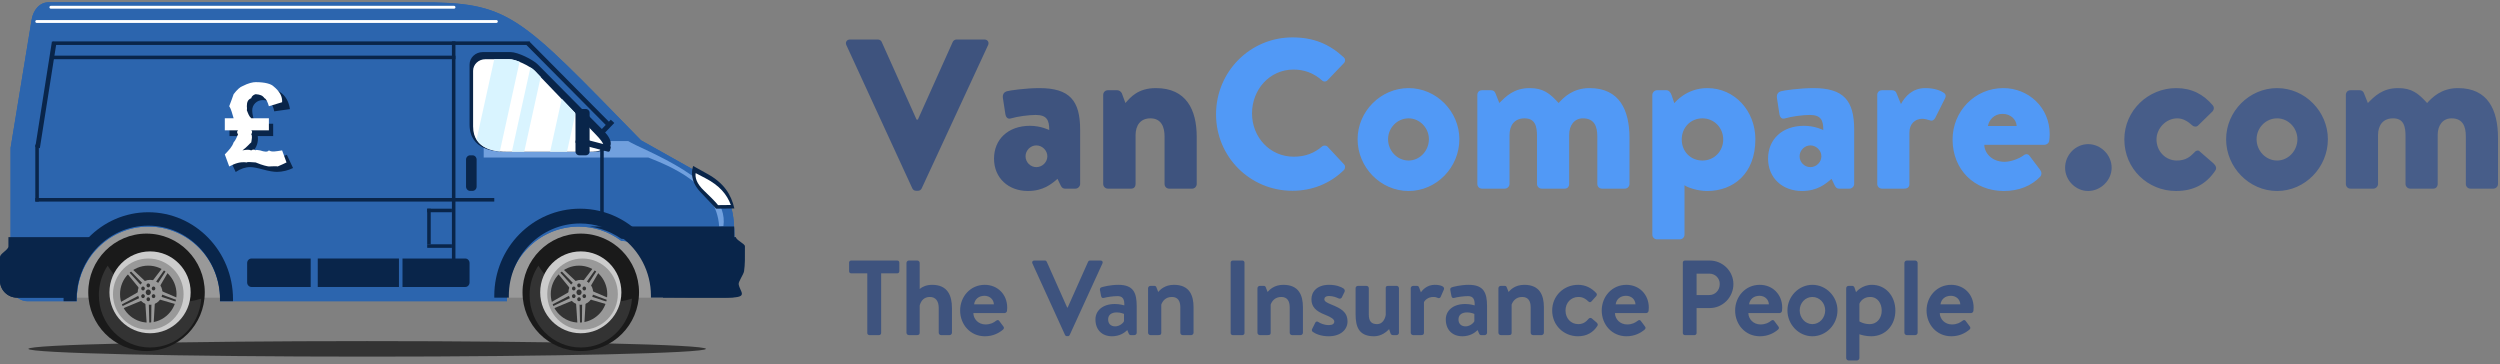<?xml version="1.0" encoding="UTF-8"?>
<svg width="398px" height="58px" viewBox="0 0 398 58" version="1.1" xmlns="http://www.w3.org/2000/svg" xmlns:xlink="http://www.w3.org/1999/xlink">
    <rect x="0" y="0" width="398" height="58" fill="#808080" stroke="none"/>
    <!-- Generator: Sketch 51.3 (57544) - http://www.bohemiancoding.com/sketch -->
    <title>van-compare</title>
    <desc>Created with Sketch.</desc>
    <defs></defs>
    <g id="Page-1" stroke="none" stroke-width="1" fill="none" fill-rule="evenodd">
        <g id="van-compare">
            <g id="Group-2" transform="translate(0, 0.359)">
                <polygon id="Fill-1379" fill="#999999" points="10.117 47.029 107.355 47.029 107.355 32.864 10.117 32.864"></polygon>
                <path d="M7.773,0 C27.354,0 46.934,0 66.516,0 C81.257,0 82.286,1.755 102.046,21.975 C105.476,23.9 108.906,25.825 112.336,27.749 C115.944,29.773 116.774,32.493 116.893,36.267 C116.899,36.833 116.904,37.4 116.91,37.967 C115.524,38.493 114.137,39.019 112.75,39.545 C108.128,39.019 103.506,38.493 98.884,37.967 C97.903,37.233 96.801,36.654 95.615,36.267 C95.615,36.267 95.614,36.267 95.613,36.267 C94.512,35.908 93.338,35.713 92.12,35.713 C85.816,35.713 80.706,40.901 80.706,47.302 C80.706,47.401 80.707,47.498 80.709,47.596 C65.489,47.596 50.269,47.596 35.049,47.596 C35.051,47.498 35.052,47.401 35.052,47.302 C35.052,40.901 29.942,35.713 23.639,35.713 C20.326,35.713 17.344,37.146 15.259,39.435 C14.774,39.951 14.354,40.525 13.975,41.134 C12.867,42.92 12.225,45.035 12.225,47.302 C12.225,47.401 12.226,47.498 12.229,47.596 C9.627,47.596 7.027,47.596 4.425,47.596 C2.92,47.596 1.686,46.344 1.686,44.814 C1.686,43.587 1.686,42.361 1.686,41.134 C1.686,40.567 1.686,40.001 1.686,39.435 C1.686,34.016 1.686,28.598 1.686,23.18 C2.802,16.381 3.918,9.581 5.034,2.782 C5.282,1.273 6.267,0 7.773,0" id="Fill-1381" fill="#2664B3"></path>
                <path d="M7.773,0 C27.354,0 46.934,0 66.516,0 C81.257,0 82.286,1.755 102.046,21.975 C105.476,23.9 108.906,25.825 112.336,27.749 C115.944,29.773 116.774,32.493 116.893,36.267 C116.899,36.833 116.904,37.4 116.91,37.967 C115.524,38.493 114.137,39.019 112.75,39.545 C108.128,39.019 103.506,38.493 98.884,37.967 C97.903,37.233 96.801,36.654 95.615,36.267 C95.615,36.267 95.614,36.267 95.613,36.267 C94.512,35.908 93.338,35.713 92.12,35.713 C85.816,35.713 80.706,40.901 80.706,47.302 C80.706,47.401 80.707,47.498 80.709,47.596 C65.489,47.596 50.269,47.596 35.049,47.596 C35.051,47.498 35.052,47.401 35.052,47.302 C35.052,40.901 29.942,35.713 23.639,35.713 C20.326,35.713 17.344,37.146 15.259,39.435 C14.774,39.951 14.354,40.525 13.975,41.134 C12.867,42.92 12.225,45.035 12.225,47.302 C12.225,47.401 12.226,47.498 12.229,47.596 C9.627,47.596 7.027,47.596 4.425,47.596 C2.92,47.596 1.686,46.344 1.686,44.814 C1.686,43.587 1.686,42.361 1.686,41.134 C1.686,40.567 1.686,40.001 1.686,39.435 C1.686,34.016 1.686,28.598 1.686,23.18 C2.802,16.381 3.918,9.581 5.034,2.782 C5.282,1.273 6.267,0 7.773,0" id="Fill-1382" fill="#2C65AE"></path>
                <path d="M58.452,53.944 C88.238,53.944 112.384,54.497 112.384,55.18 C112.384,55.863 88.238,56.417 58.452,56.417 C28.666,56.417 4.52,55.863 4.52,55.18 C4.52,54.497 28.666,53.944 58.452,53.944" id="Fill-1380" fill="#333333"></path>
                <path d="M77.003,22.098 C84.672,22.098 92.34,22.098 100.009,22.098 C102.129,23.498 116.248,28.378 115.165,35.652 C114.263,35.667 115.391,35.682 114.489,35.697 C114.098,28.965 106.49,26.029 103.212,24.718 C95.753,24.718 84.461,24.718 77.003,24.718 C77.003,23.845 77.003,22.971 77.003,22.098" id="Fill-2112" fill="#71A0DE"></path>
                <path d="M110.352,26.064 L112.622,27.325 C115.218,28.766 116.399,30.559 116.91,32.829 L114,32.864 C114,32.864 114,32.817 111.556,30.269 C109.882,28.524 110.068,26.909 110.352,26.064" id="Fill-2134" fill="#09254A"></path>
                <path d="M116.348,32.275 L114.3,32.297 C114.3,32.297 114.092,31.905 112.113,30.027 C110.848,28.826 110.653,27.902 110.748,27.198 L112.314,28.015 C114.53,29.172 115.722,30.568 116.348,32.275" id="Fill-2135" fill="#FFFFFF"></path>
                <path d="M76.848,7.933 L81.283,7.933 C82.435,7.933 84.844,9.123 85.631,9.916 L96.14,20.511 C97.528,21.91 98.161,23.798 94.556,23.798 L80.551,23.798 C78.836,23.798 74.755,23.577 74.755,19.464 L74.755,9.916 C74.755,8.825 75.697,7.933 76.848,7.933" id="Fill-2136" fill="#09254A"></path>
                <path d="M16.3,37.397 C15.725,37.833 15.192,38.325 14.708,38.865 C14.229,39.382 13.817,39.956 13.443,40.566 C12.352,42.352 11.72,44.468 11.72,46.736 C11.72,46.834 11.721,46.932 11.723,47.029 C9.161,47.029 5.259,47.029 2.698,47.029 C1.215,47.029 0,45.777 0,44.247 C0,43.019 0,41.792 0,40.566 C0,39.998 1.34,39.432 1.34,38.865 L1.34,37.397 L16.3,37.397" id="Fill-2137" fill="#09254A"></path>
                <path d="M12.928,42.496 C12.345,43.805 12.022,45.243 12.022,46.753 C12.022,46.845 12.023,46.937 12.026,47.029 C9.398,47.029 5.395,47.029 2.768,47.029 C1.246,47.029 0,45.848 0,44.403 L0,42.496 L12.928,42.496" id="Fill-2138" fill="#09254A"></path>
                <path d="M37.093,47.596 L35.017,47.596 C35.019,47.497 35.02,47.398 35.02,47.299 C35.02,40.818 29.91,35.565 23.607,35.565 C20.295,35.565 17.312,37.016 15.228,39.333 C14.742,39.856 14.323,40.437 13.944,41.054 C12.835,42.862 12.194,45.003 12.194,47.299 C12.194,47.398 12.195,47.497 12.197,47.596 L10.121,47.596 C10.119,47.497 10.117,47.398 10.117,47.299 C10.117,39.639 16.157,33.43 23.607,33.43 C31.057,33.43 37.097,39.639 37.097,47.299 C37.097,47.398 37.095,47.497 37.093,47.596" id="Fill-2139" fill="#09254A"></path>
                <path d="M92.342,32.864 C96.572,32.864 100.354,34.821 102.859,37.892 L99.059,37.459 C98.084,36.729 96.99,36.154 95.813,35.769 L95.81,35.769 C94.717,35.413 93.552,35.219 92.342,35.219 C86.082,35.219 81.006,40.376 81.006,46.737 C81.006,46.835 81.008,46.932 81.01,47.029 L78.693,47.029 C78.691,46.932 78.69,46.835 78.69,46.737 C78.69,39.076 84.802,32.864 92.342,32.864" id="Fill-2140" fill="#09254A"></path>
                <path d="M117.164,37.397 C117.165,37.856 118.59,38.433 118.592,38.848 C118.6,40.773 118.615,41.693 118.454,42.818 C118.382,43.323 117.546,44.473 117.595,44.864 C117.753,46.103 119.304,46.989 116.095,47.025 C115.152,47.035 109.767,47.024 108.441,47.024 L103.626,47.024 C103.629,46.927 103.63,46.829 103.63,46.731 C103.63,42.901 101.778,39.506 98.924,37.397 L117.164,37.397" id="Fill-2141" fill="#09254A"></path>
                <path d="M118.034,42.496 C118.016,42.682 117.993,42.866 117.964,43.057 C117.892,43.533 117.059,44.618 117.109,44.987 C117.266,46.155 118.811,46.992 115.614,47.025 C114.676,47.035 109.312,47.024 107.991,47.024 L105.547,47.024 C105.549,46.933 105.551,46.84 105.551,46.748 C105.551,45.26 105.29,43.83 104.812,42.496 L118.034,42.496 Z M103.196,47.024 L103.196,47.024 L103.196,47.024 Z M103.199,46.796 L103.199,46.728 L103.2,46.748 L103.199,46.796 Z M102.312,42.533 L102.296,42.496 L102.312,42.533 Z" id="Fill-2142" fill="#09254A"></path>
                <path d="M77.275,9.066 L81.041,9.066 C82.117,9.066 84.386,10.155 85.108,10.907 L94.899,21.106 C96.171,22.431 97.218,23.798 93.844,23.798 L80.74,23.798 C79.136,23.798 75.317,23.593 75.317,19.774 L75.317,10.907 C75.317,9.894 76.198,9.066 77.275,9.066" id="Fill-2143" fill="#FFFFFF"></path>
                <path d="M78.688,9.066 L81.093,9.066 C81.51,9.066 82.104,9.229 82.718,9.473 L79.575,23.742 C78.283,23.61 76.675,23.181 75.879,21.814 L78.688,9.066 Z M84.449,10.357 C84.741,10.546 84.986,10.736 85.15,10.907 L86.083,11.882 L83.458,23.798 L81.488,23.798 L84.449,10.357 Z M89.433,15.381 L91.617,17.662 L90.265,23.798 L87.579,23.798 L89.433,15.381 Z" id="Fill-2144" fill="#D9F4FF"></path>
                <path d="M74.85,24.365 L75.222,24.365 C75.584,24.365 75.879,24.674 75.879,25.052 L75.879,29.343 C75.879,29.721 75.584,30.031 75.222,30.031 L74.85,30.031 C74.488,30.031 74.193,29.721 74.193,29.343 L74.193,25.052 C74.193,24.674 74.488,24.365 74.85,24.365" id="Fill-2145" fill="#09254A"></path>
                <path d="M92.213,16.998 L93.269,16.998 C93.597,16.998 93.865,17.266 93.865,17.593 L93.865,23.77 C93.865,24.097 93.597,24.365 93.269,24.365 L92.213,24.365 C91.885,24.365 91.617,24.097 91.617,23.77 L91.617,17.593 C91.617,17.266 91.885,16.998 92.213,16.998" id="Fill-2146" fill="#09254A"></path>
                <path d="M92.066,21.54 L97.042,22.838 C97.182,22.875 97.266,23.018 97.229,23.157 L97.111,23.603 C97.074,23.742 96.929,23.826 96.789,23.789 L91.814,22.491 C91.673,22.455 91.589,22.311 91.626,22.173 L91.745,21.726 C91.781,21.587 91.926,21.503 92.066,21.54" id="Fill-2147" fill="#09254A"></path>
                <polygon id="Fill-2148" fill="#09254A" points="71.945 43.063 72.507 43.063 72.507 6.233 71.945 6.233"></polygon>
                <polygon id="Fill-2149" fill="#09254A" points="95.552 34.564 96.114 34.564 96.114 22.665 95.552 22.665"></polygon>
                <polygon id="Fill-2150" fill="#09254A" points="5.621 31.731 6.183 31.731 6.183 22.665 5.621 22.665"></polygon>
                <polyline id="Fill-2151" fill="#09254A" points="8.268 6.233 8.993 6.423 6.345 23.231 5.621 23.041 8.268 6.233"></polyline>
                <polygon id="Fill-2152" fill="#09254A" points="5.621 31.731 78.69 31.731 78.69 31.164 5.621 31.164"></polygon>
                <polygon id="Fill-2153" fill="#09254A" points="68.01 33.43 71.945 33.43 71.945 32.864 68.01 32.864"></polygon>
                <polygon id="Fill-2154" fill="#09254A" points="68.01 38.53 68.572 38.53 68.572 32.864 68.01 32.864"></polygon>
                <polygon id="Fill-2155" fill="#09254A" points="68.01 39.097 71.945 39.097 71.945 38.53 68.01 38.53"></polygon>
                <polygon id="Fill-2156" fill="#09254A" points="8.431 6.799 84.31 6.799 84.31 6.233 8.431 6.233"></polygon>
                <polyline id="Fill-2157" fill="#09254A" points="83.748 6.744 84.252 6.233 97.238 19.32 96.734 19.832 83.748 6.744"></polyline>
                <polyline id="Fill-2158" fill="#09254A" points="97.237 18.698 97.8 19.213 96.114 20.965 95.552 20.45 97.237 18.698"></polyline>
                <polygon id="Fill-2159" fill="#09254A" points="8.431 9.066 72.507 9.066 72.507 8.499 8.431 8.499"></polygon>
                <path d="M64.076,40.796 L74.078,40.796 C74.451,40.796 74.755,41.124 74.755,41.525 L74.755,44.6 C74.755,45.001 74.451,45.329 74.078,45.329 L64.076,45.329 L64.076,40.796" id="Fill-2160" fill="#09254A"></path>
                <polygon id="Fill-2161" fill="#09254A" points="50.586 45.329 63.514 45.329 63.514 40.796 50.586 40.796"></polygon>
                <path d="M40.035,40.796 L49.462,40.796 L49.462,45.329 L40.035,45.329 C39.655,45.329 39.345,45.001 39.345,44.6 L39.345,41.525 C39.345,41.124 39.655,40.796 40.035,40.796" id="Fill-2162" fill="#09254A"></path>
                <path d="M116.876,35.697 L93.865,35.697 C94.472,35.783 95.063,35.914 95.633,36.085 C95.634,36.085 95.635,36.085 95.636,36.085 C96.82,36.44 97.921,36.972 98.901,37.647 C103.519,38.13 108.136,38.613 112.754,39.097 C114.139,38.613 115.525,38.13 116.91,37.647 C116.904,37.126 116.899,36.605 116.893,36.085 C116.888,35.954 116.883,35.825 116.876,35.697" id="Fill-2163" fill="#09254A"></path>
                <path d="M45.666,24.287 L46.652,26.388 C46.302,26.569 45.894,26.718 45.436,26.832 C44.975,26.947 44.529,27.004 44.097,27.004 C43.545,27.004 42.803,26.878 41.877,26.624 C40.952,26.371 40.267,26.243 39.825,26.243 C39.07,26.243 38.303,26.503 37.52,27.023 L36.534,24.879 C37.236,24.399 37.738,23.889 38.044,23.348 C38.351,22.808 38.505,22.294 38.505,21.802 C38.505,21.642 38.493,21.476 38.467,21.298 L36.534,21.298 L36.534,19.342 L37.993,19.342 C37.741,18.644 37.615,17.94 37.615,17.228 C37.615,16.585 37.797,15.969 38.164,15.386 C38.533,14.804 39.051,14.359 39.724,14.055 C40.4,13.749 41.132,13.599 41.928,13.599 C43.144,13.599 44.113,13.891 44.836,14.48 C45.556,15.069 45.998,15.912 46.16,17.013 L43.659,17.367 C43.541,16.73 43.33,16.271 43.021,15.993 C42.714,15.712 42.329,15.573 41.868,15.573 C41.378,15.573 40.968,15.73 40.643,16.048 C40.318,16.364 40.153,16.76 40.153,17.24 C40.153,17.488 40.198,17.817 40.286,18.224 C40.374,18.632 40.485,19.003 40.614,19.342 L43.488,19.342 L43.488,21.298 L41.034,21.298 C41.053,21.428 41.063,21.558 41.063,21.688 C41.063,22.153 40.971,22.584 40.785,22.977 C40.602,23.372 40.22,23.892 39.648,24.534 C39.986,24.369 40.412,24.287 40.924,24.287 C41.138,24.287 41.334,24.299 41.505,24.323 C41.593,24.336 41.843,24.393 42.263,24.496 C43.008,24.683 43.513,24.776 43.785,24.776 C44.265,24.776 44.893,24.613 45.666,24.287" id="Fill-2164" fill="#09254A"></path>
                <path d="M44.912,23.584 L45.614,25.502 C45.274,25.688 44.878,25.836 44.211,26.141 C43.986,26.066 43.554,26.123 42.807,26.141 C42.597,26.123 41.876,25.996 40.702,25.502 C40.08,25.489 39.414,25.362 39.298,25.502 C38.252,25.362 37.507,25.622 36.491,26.141 L35.789,24.224 C36.471,23.517 36.958,23.007 37.193,22.306 C37.553,21.926 37.703,21.413 37.895,21.027 C37.703,20.761 37.691,20.595 37.895,20.388 L35.789,20.388 L35.789,18.47 L37.193,18.47 C36.961,17.763 36.838,17.059 36.491,16.553 C36.838,15.703 37.016,15.087 37.193,14.635 C37.731,13.922 38.234,13.478 38.596,13.357 C39.543,12.868 40.254,12.717 40.702,12.717 C42.208,12.717 43.149,13.01 43.509,13.357 C44.55,14.188 44.979,15.03 44.912,15.914 L42.807,16.553 C42.594,15.848 42.388,15.389 42.105,15.274 C41.791,14.831 41.416,14.692 40.702,14.635 C40.493,14.692 40.094,14.849 40,15.274 C39.463,15.483 39.303,15.878 39.298,16.553 C39.303,16.606 39.347,16.935 39.298,17.192 C39.518,17.75 39.626,18.122 40,18.47 L42.807,18.47 L42.807,20.388 L40,20.388 C40.178,20.546 40.187,20.676 40,21.027 C40.187,21.271 40.098,21.703 40,22.306 C39.739,22.491 39.368,23.01 38.596,23.584 C39.141,23.487 39.555,23.406 40,23.584 C40.26,23.406 40.451,23.418 40.702,23.584 C40.702,23.454 40.944,23.511 41.404,23.584 C42.076,23.801 42.566,23.895 42.807,23.584 C43.296,23.895 43.906,23.732 44.912,23.584" id="Fill-2165" fill="#FFFFFF"></path>
                <path d="M5.846,2.833 L79.025,2.833 C79.15,2.833 79.252,2.936 79.252,3.062 L79.252,3.063 C79.252,3.188 79.15,3.291 79.025,3.291 L5.846,3.291 C5.722,3.291 5.621,3.188 5.621,3.063 L5.621,3.062 C5.621,2.936 5.722,2.833 5.846,2.833" id="Fill-2166" fill="#FFFFFF"></path>
                <path d="M8.095,0.567 L72.281,0.567 C72.406,0.567 72.507,0.67 72.507,0.796 C72.507,0.921 72.406,1.024 72.281,1.024 L8.095,1.024 C7.97,1.024 7.869,0.921 7.869,0.796 C7.869,0.67 7.97,0.567 8.095,0.567" id="Fill-2167" fill="#FFFFFF"></path>
                <path d="M92.46,36.83 C97.582,36.83 101.734,41.016 101.734,46.179 C101.734,51.342 97.582,55.528 92.46,55.528 C87.338,55.528 83.186,51.342 83.186,46.179 C83.186,41.016 87.338,36.83 92.46,36.83" id="Fill-2168" fill="#1A1A1A"></path>
                <path d="M100.61,47.188 C100.322,51.531 96.788,54.962 92.47,54.962 C87.964,54.962 84.31,51.224 84.31,46.613 C84.31,44.877 84.828,43.265 85.715,41.93 C87.8,45.427 91.88,47.802 96.571,47.802 C97.986,47.802 99.345,47.586 100.61,47.188" id="Fill-2169" fill="#333333"></path>
                <path d="M92.46,39.663 C96.03,39.663 98.924,42.58 98.924,46.179 C98.924,49.778 96.03,52.695 92.46,52.695 C88.89,52.695 85.997,49.778 85.997,46.179 C85.997,42.58 88.89,39.663 92.46,39.663" id="Fill-2170" fill="#CCCCCC"></path>
                <path d="M92.742,40.796 C95.846,40.796 98.362,43.333 98.362,46.463 C98.362,49.592 95.846,52.129 92.742,52.129 C89.637,52.129 87.121,49.592 87.121,46.463 C87.121,43.333 89.637,40.796 92.742,40.796" id="Fill-2171" fill="#999999"></path>
                <path d="M92.179,41.93 C94.663,41.93 96.676,43.959 96.676,46.463 C96.676,48.966 94.663,50.995 92.179,50.995 C89.696,50.995 87.683,48.966 87.683,46.463 C87.683,43.959 89.696,41.93 92.179,41.93" id="Fill-2172" fill="#333333"></path>
                <path d="M94.709,41.93 L95.028,42.18 L92.106,46.358 L91.617,45.976 L94.709,41.93 Z M95.258,42.36 L95.552,42.59 L92.962,47.029 L92.473,46.646 L95.258,42.36 Z" id="Fill-2173" fill="#999999"></path>
                <path d="M89.649,42.496 L89.33,42.754 L92.815,46.339 L93.303,45.944 L89.649,42.496 Z M89.1,42.94 L88.807,43.176 L91.959,47.029 L92.448,46.635 L89.1,42.94 Z" id="Fill-2174" fill="#999999"></path>
                <path d="M87.683,47.79 L87.864,48.146 L92.256,45.874 L91.979,45.329 L87.683,47.79 Z M87.995,48.403 L88.161,48.729 L92.741,46.828 L92.464,46.283 L87.995,48.403 Z" id="Fill-2175" fill="#999999"></path>
                <path d="M96.867,48.162 L97.008,47.813 L92.394,46.265 L92.179,46.799 L96.867,48.162 Z M97.109,47.562 L97.238,47.242 L92.771,45.329 L92.556,45.864 L97.109,47.562 Z" id="Fill-2176" fill="#999999"></path>
                <path d="M91.95,51.562 L92.351,51.559 L92.23,46.472 L91.617,46.477 L91.95,51.562 Z M92.639,51.556 L93.007,51.553 L93.303,46.463 L92.69,46.468 L92.639,51.556 Z" id="Fill-2177" fill="#999999"></path>
                <path d="M92.46,44.196 C93.547,44.196 94.428,45.084 94.428,46.179 C94.428,47.274 93.547,48.162 92.46,48.162 C91.373,48.162 90.493,47.274 90.493,46.179 C90.493,45.084 91.373,44.196 92.46,44.196" id="Fill-2178" fill="#999999"></path>
                <path d="M91.103,45.395 C91.191,45.25 91.369,45.211 91.502,45.307 C91.634,45.403 91.67,45.599 91.582,45.743 C91.494,45.888 91.316,45.927 91.184,45.831 C91.051,45.735 91.016,45.54 91.103,45.395 Z M92.18,45.726 C92.407,45.726 92.592,45.929 92.592,46.179 C92.592,46.429 92.407,46.632 92.18,46.632 C91.951,46.632 91.767,46.429 91.767,46.179 C91.767,45.929 91.951,45.726 92.18,45.726 Z M93.255,45.395 C93.167,45.25 92.989,45.211 92.857,45.307 C92.724,45.403 92.689,45.599 92.777,45.743 C92.865,45.888 93.043,45.927 93.175,45.831 C93.307,45.735 93.343,45.54 93.255,45.395 Z M91.582,46.615 C91.494,46.47 91.316,46.43 91.184,46.526 C91.051,46.623 91.015,46.818 91.103,46.963 C91.191,47.108 91.369,47.147 91.502,47.051 C91.634,46.955 91.67,46.759 91.582,46.615 Z M92.18,44.763 C92.338,44.763 92.466,44.904 92.466,45.077 C92.466,45.252 92.338,45.392 92.18,45.392 C92.021,45.392 91.892,45.252 91.892,45.077 C91.892,44.904 92.021,44.763 92.18,44.763 Z M92.18,46.965 C92.338,46.965 92.466,47.107 92.466,47.281 C92.466,47.454 92.338,47.596 92.18,47.596 C92.021,47.596 91.892,47.454 91.892,47.281 C91.892,47.107 92.021,46.965 92.18,46.965 Z M92.777,46.615 C92.865,46.47 93.043,46.43 93.175,46.526 C93.307,46.623 93.343,46.818 93.255,46.963 C93.167,47.108 92.989,47.147 92.857,47.051 C92.725,46.955 92.689,46.759 92.777,46.615 Z" id="Fill-2179" fill="#333333"></path>
                <path d="M23.326,36.83 C28.447,36.83 32.6,41.016 32.6,46.179 C32.6,51.342 28.447,55.528 23.326,55.528 C18.204,55.528 14.052,51.342 14.052,46.179 C14.052,41.016 18.204,36.83 23.326,36.83" id="Fill-2180" fill="#1A1A1A"></path>
                <path d="M32.038,47.188 C31.75,51.531 28.215,54.962 23.898,54.962 C19.391,54.962 15.738,51.224 15.738,46.613 C15.738,44.877 16.256,43.265 17.142,41.93 C19.228,45.427 23.308,47.802 27.999,47.802 C29.414,47.802 30.772,47.586 32.038,47.188" id="Fill-2181" fill="#333333"></path>
                <path d="M23.888,39.663 C27.458,39.663 30.352,42.58 30.352,46.179 C30.352,49.778 27.458,52.695 23.888,52.695 C20.318,52.695 17.424,49.778 17.424,46.179 C17.424,42.58 20.318,39.663 23.888,39.663" id="Fill-2182" fill="#CCCCCC"></path>
                <path d="M23.607,40.796 C26.711,40.796 29.228,43.333 29.228,46.463 C29.228,49.592 26.711,52.129 23.607,52.129 C20.503,52.129 17.986,49.592 17.986,46.463 C17.986,43.333 20.503,40.796 23.607,40.796" id="Fill-2183" fill="#999999"></path>
                <path d="M23.607,41.93 C26.09,41.93 28.103,43.959 28.103,46.463 C28.103,48.966 26.09,50.995 23.607,50.995 C21.124,50.995 19.11,48.966 19.11,46.463 C19.11,43.959 21.124,41.93 23.607,41.93" id="Fill-2184" fill="#333333"></path>
                <path d="M26.136,41.93 L26.456,42.18 L23.534,46.358 L23.045,45.976 L26.136,41.93 Z M26.686,42.36 L26.979,42.59 L24.39,47.029 L23.901,46.646 L26.686,42.36 Z" id="Fill-2185" fill="#999999"></path>
                <path d="M21.077,42.496 L20.757,42.754 L24.242,46.339 L24.731,45.944 L21.077,42.496 Z M20.528,42.94 L20.234,43.176 L23.387,47.029 L23.876,46.635 L20.528,42.94 Z" id="Fill-2186" fill="#999999"></path>
                <path d="M19.11,47.79 L19.292,48.146 L23.683,45.874 L23.406,45.329 L19.11,47.79 Z M19.422,48.403 L19.589,48.729 L24.169,46.828 L23.891,46.283 L19.422,48.403 Z" id="Fill-2187" fill="#999999"></path>
                <path d="M28.295,48.162 L28.435,47.813 L23.822,46.265 L23.607,46.799 L28.295,48.162 Z M28.537,47.562 L28.666,47.242 L24.199,45.329 L23.983,45.864 L28.537,47.562 Z" id="Fill-2188" fill="#999999"></path>
                <path d="M23.378,51.562 L23.779,51.559 L23.658,46.472 L23.045,46.477 L23.378,51.562 Z M24.067,51.556 L24.435,51.553 L24.731,46.463 L24.118,46.468 L24.067,51.556 Z" id="Fill-2189" fill="#999999"></path>
                <path d="M23.888,44.196 C24.974,44.196 25.855,45.084 25.855,46.179 C25.855,47.274 24.974,48.162 23.888,48.162 C22.802,48.162 21.921,47.274 21.921,46.179 C21.921,45.084 22.802,44.196 23.888,44.196" id="Fill-2190" fill="#999999"></path>
                <path d="M22.531,45.395 C22.619,45.25 22.797,45.211 22.93,45.307 C23.062,45.403 23.097,45.599 23.009,45.743 C22.922,45.888 22.743,45.927 22.611,45.831 C22.479,45.735 22.443,45.54 22.531,45.395 Z M23.607,45.726 C23.835,45.726 24.02,45.929 24.02,46.179 C24.02,46.429 23.835,46.632 23.607,46.632 C23.379,46.632 23.194,46.429 23.194,46.179 C23.194,45.929 23.379,45.726 23.607,45.726 Z M24.683,45.395 C24.595,45.25 24.417,45.211 24.284,45.307 C24.152,45.403 24.116,45.599 24.204,45.743 C24.292,45.888 24.47,45.927 24.602,45.831 C24.735,45.735 24.77,45.54 24.683,45.395 Z M23.009,46.615 C22.921,46.47 22.743,46.43 22.611,46.526 C22.479,46.623 22.443,46.818 22.531,46.963 C22.619,47.108 22.797,47.147 22.929,47.051 C23.061,46.955 23.097,46.759 23.009,46.615 Z M23.607,44.763 C23.766,44.763 23.894,44.904 23.894,45.077 C23.894,45.252 23.766,45.392 23.607,45.392 C23.448,45.392 23.32,45.252 23.32,45.077 C23.32,44.904 23.448,44.763 23.607,44.763 Z M23.607,46.965 C23.766,46.965 23.894,47.107 23.894,47.281 C23.894,47.454 23.766,47.596 23.607,47.596 C23.448,47.596 23.32,47.454 23.32,47.281 C23.32,47.107 23.448,46.965 23.607,46.965 Z M24.204,46.615 C24.292,46.47 24.47,46.43 24.602,46.526 C24.735,46.623 24.771,46.818 24.683,46.963 C24.595,47.108 24.417,47.147 24.284,47.051 C24.152,46.955 24.117,46.759 24.204,46.615 Z" id="Fill-2191" fill="#333333"></path>
            </g>
            <path d="M146.122,19.045 L151.68,6.667 C151.747,6.497 151.983,6.293 152.253,6.293 L156.733,6.293 C157.238,6.293 157.507,6.734 157.305,7.175 L146.728,29.999 C146.627,30.202 146.425,30.372 146.156,30.372 L145.819,30.372 C145.549,30.372 145.347,30.202 145.246,29.999 L134.737,7.175 C134.535,6.734 134.804,6.293 135.309,6.293 L139.789,6.293 C140.059,6.293 140.295,6.497 140.362,6.667 L145.92,19.045 L146.122,19.045 Z M158.248,25.251 C158.248,22.233 160.438,20.028 163.975,20.028 C165.726,20.028 167.04,20.707 167.04,20.707 C167.04,19.18 166.703,18.299 164.884,18.299 C163.806,18.299 161.987,18.536 160.977,18.841 C160.371,19.045 160.101,18.604 160.034,18.027 L159.663,15.62 C159.562,14.941 159.933,14.636 160.269,14.534 C160.64,14.399 163.368,14.026 165.457,14.026 C170.274,14.026 171.958,15.993 171.958,20.639 L171.958,29.287 C171.958,29.693 171.587,30.033 171.217,30.033 L169.566,30.033 C169.331,30.033 169.061,29.965 168.859,29.524 L168.354,28.473 C167.411,29.287 166.097,30.406 163.638,30.406 C160.573,30.406 158.248,28.371 158.248,25.251 Z M163.267,24.878 C163.267,25.827 164.042,26.607 164.985,26.607 C165.928,26.607 166.737,25.827 166.737,24.878 C166.737,23.962 165.928,23.148 164.985,23.148 C164.042,23.148 163.267,23.962 163.267,24.878 Z M175.629,29.287 L175.629,15.111 C175.629,14.67 175.966,14.365 176.371,14.365 L177.886,14.365 C178.122,14.365 178.425,14.534 178.594,14.84 L179.166,16.4 C180.008,15.45 181.187,14.026 184.017,14.026 C188.867,14.026 190.518,17.485 190.518,21.792 L190.518,29.287 C190.518,29.693 190.181,30.033 189.811,30.033 L186.139,30.033 C185.701,30.033 185.398,29.693 185.398,29.287 L185.398,21.724 C185.398,20.232 184.893,18.841 183.141,18.841 C181.592,18.841 180.783,19.927 180.783,21.52 L180.783,29.287 C180.783,29.626 180.615,30.033 180.076,30.033 L176.371,30.033 C175.966,30.033 175.629,29.693 175.629,29.287 Z" id="Van" fill="#3E537E"></path>
            <path d="M193.594,18.197 C193.594,11.414 199.018,5.954 205.754,5.954 C209.123,5.954 211.615,7.006 213.906,9.108 C214.209,9.38 214.209,9.787 213.94,10.058 L211.312,12.805 C211.076,13.042 210.706,13.042 210.47,12.805 C209.089,11.584 207.573,11.075 205.923,11.075 C202.116,11.075 199.321,14.263 199.321,18.061 C199.321,21.826 202.15,24.946 205.956,24.946 C207.809,24.946 209.258,24.369 210.47,23.318 C210.706,23.114 211.144,23.114 211.346,23.352 L213.973,26.167 C214.209,26.404 214.175,26.845 213.94,27.082 C211.649,29.32 208.752,30.372 205.754,30.372 C199.018,30.372 193.594,24.98 193.594,18.197 Z M216.129,22.165 C216.129,17.756 219.801,14.026 224.247,14.026 C228.693,14.026 232.331,17.756 232.331,22.165 C232.331,26.641 228.693,30.406 224.247,30.406 C219.801,30.406 216.129,26.641 216.129,22.165 Z M220.98,22.165 C220.98,23.996 222.428,25.556 224.247,25.556 C226.032,25.556 227.481,23.996 227.481,22.165 C227.481,20.367 226.032,18.841 224.247,18.841 C222.428,18.841 220.98,20.367 220.98,22.165 Z M235.194,29.287 L235.194,15.111 C235.194,14.67 235.498,14.365 235.935,14.365 L237.418,14.365 C237.687,14.365 237.956,14.534 238.058,14.806 L238.698,16.4 C239.708,15.382 240.988,14.026 243.514,14.026 C245.67,14.026 246.714,14.84 248.129,16.4 C248.938,15.518 250.386,14.026 253.047,14.026 C257.83,14.026 259.413,17.519 259.413,21.961 L259.413,29.287 C259.413,29.693 259.076,30.033 258.672,30.033 L255.034,30.033 C254.596,30.033 254.293,29.693 254.293,29.287 L254.293,21.724 C254.293,20.13 253.822,18.841 252.003,18.841 C250.655,18.841 249.813,19.927 249.813,21.453 L249.813,29.287 C249.813,29.693 249.544,30.033 249.106,30.033 L245.434,30.033 C245.03,30.033 244.693,29.693 244.693,29.287 L244.693,21.724 C244.693,20.13 244.424,18.841 242.706,18.841 C241.123,18.841 240.314,19.927 240.314,21.52 L240.314,29.287 C240.314,29.693 239.944,30.033 239.573,30.033 L235.935,30.033 C235.498,30.033 235.194,29.693 235.194,29.287 Z M268.171,29.49 L268.171,37.358 C268.171,37.765 267.834,38.104 267.43,38.104 L263.792,38.104 C263.388,38.104 263.051,37.765 263.051,37.358 L263.051,15.111 C263.051,14.738 263.388,14.365 263.792,14.365 L265.308,14.365 C265.679,14.365 265.982,14.738 266.116,15.145 L266.554,16.433 C266.554,16.433 268.373,14.026 271.809,14.026 C276.188,14.026 279.455,17.688 279.455,22.165 C279.455,27.693 275.919,30.406 271.775,30.406 C270.26,30.406 268.676,29.863 268.171,29.49 Z M267.733,22.199 C267.733,24.098 269.114,25.556 271.034,25.556 C272.887,25.556 274.335,24.098 274.335,22.199 C274.335,20.333 272.887,18.841 271.034,18.841 C269.114,18.841 267.733,20.333 267.733,22.199 Z M281.476,25.251 C281.476,22.233 283.666,20.028 287.203,20.028 C288.954,20.028 290.268,20.707 290.268,20.707 C290.268,19.18 289.931,18.299 288.112,18.299 C287.034,18.299 285.215,18.536 284.205,18.841 C283.599,19.045 283.329,18.604 283.262,18.027 L282.891,15.62 C282.79,14.941 283.161,14.636 283.498,14.534 C283.868,14.399 286.596,14.026 288.685,14.026 C293.502,14.026 295.186,15.993 295.186,20.639 L295.186,29.287 C295.186,29.693 294.815,30.033 294.445,30.033 L292.794,30.033 C292.559,30.033 292.289,29.965 292.087,29.524 L291.582,28.473 C290.639,29.287 289.325,30.406 286.866,30.406 C283.801,30.406 281.476,28.371 281.476,25.251 Z M286.495,24.878 C286.495,25.827 287.27,26.607 288.213,26.607 C289.156,26.607 289.965,25.827 289.965,24.878 C289.965,23.962 289.156,23.148 288.213,23.148 C287.27,23.148 286.495,23.962 286.495,24.878 Z M298.858,29.287 L298.858,15.111 C298.858,14.67 299.194,14.365 299.599,14.365 L301.215,14.365 C301.62,14.365 301.822,14.568 301.923,14.84 L302.63,16.569 C303.304,15.314 304.483,14.026 306.504,14.026 C307.919,14.026 308.963,14.399 309.535,14.84 C309.805,15.043 309.805,15.382 309.636,15.687 L308.087,18.773 C307.919,19.079 307.649,19.316 307.211,19.147 C306.942,19.045 306.369,18.909 306.032,18.909 C304.853,18.909 303.978,19.757 303.978,21.08 L303.978,29.287 C303.978,29.761 303.708,30.033 303.135,30.033 L299.599,30.033 C299.194,30.033 298.858,29.693 298.858,29.287 Z M310.849,22.199 C310.849,17.79 314.319,14.026 318.933,14.026 C322.874,14.026 326.31,17.044 326.31,21.351 C326.31,21.588 326.276,22.131 326.243,22.368 C326.209,22.775 325.839,23.047 325.502,23.047 L315.902,23.047 C315.902,24.267 317.013,25.76 319.135,25.76 C320.146,25.76 321.426,25.251 322.1,24.776 C322.436,24.471 322.841,24.471 323.076,24.776 L324.794,27.048 C325.03,27.353 325.098,27.828 324.761,28.167 C323.413,29.558 321.46,30.406 319.001,30.406 C314.352,30.406 310.849,27.048 310.849,22.199 Z M316.474,20.062 L321.055,20.062 C320.988,19.011 320.112,18.129 318.799,18.129 C317.519,18.129 316.676,19.011 316.474,20.062 Z" id="Compare" fill="#5199F6"></path>
            <path d="M328.764,26.709 C328.764,24.64 330.448,22.945 332.435,22.945 C334.422,22.945 336.174,24.64 336.174,26.709 C336.174,28.71 334.422,30.406 332.435,30.406 C330.448,30.406 328.764,28.71 328.764,26.709 Z M338.195,22.199 C338.195,17.587 342.001,14.026 346.448,14.026 C348.907,14.026 350.793,15.009 352.275,16.773 C352.578,17.146 352.444,17.587 352.073,17.892 L349.884,20.028 C349.715,20.198 349.311,20.232 349.008,19.96 C348.368,19.384 347.593,18.841 346.616,18.841 C344.831,18.841 343.315,20.435 343.315,22.199 C343.315,24.098 344.764,25.556 346.549,25.556 C347.997,25.556 348.671,24.946 349.345,24.267 C349.614,23.928 350.018,23.86 350.22,24.132 L352.41,26.031 C352.747,26.37 352.949,26.743 352.679,27.15 C351.231,29.32 349.21,30.406 346.414,30.406 C341.968,30.406 338.195,26.913 338.195,22.199 Z M354.397,22.165 C354.397,17.756 358.069,14.026 362.515,14.026 C366.961,14.026 370.599,17.756 370.599,22.165 C370.599,26.641 366.961,30.406 362.515,30.406 C358.069,30.406 354.397,26.641 354.397,22.165 Z M359.248,22.165 C359.248,23.996 360.696,25.556 362.515,25.556 C364.3,25.556 365.749,23.996 365.749,22.165 C365.749,20.367 364.3,18.841 362.515,18.841 C360.696,18.841 359.248,20.367 359.248,22.165 Z M373.462,29.287 L373.462,15.111 C373.462,14.67 373.766,14.365 374.204,14.365 L375.686,14.365 C375.955,14.365 376.225,14.534 376.326,14.806 L376.966,16.4 C377.976,15.382 379.256,14.026 381.782,14.026 C383.938,14.026 384.982,14.84 386.397,16.4 C387.206,15.518 388.654,14.026 391.315,14.026 C396.098,14.026 397.681,17.519 397.681,21.961 L397.681,29.287 C397.681,29.693 397.345,30.033 396.94,30.033 L393.302,30.033 C392.865,30.033 392.561,29.693 392.561,29.287 L392.561,21.724 C392.561,20.13 392.09,18.841 390.271,18.841 C388.924,18.841 388.081,19.927 388.081,21.453 L388.081,29.287 C388.081,29.693 387.812,30.033 387.374,30.033 L383.702,30.033 C383.298,30.033 382.961,29.693 382.961,29.287 L382.961,21.724 C382.961,20.13 382.692,18.841 380.974,18.841 C379.391,18.841 378.582,19.927 378.582,21.52 L378.582,29.287 C378.582,29.693 378.212,30.033 377.841,30.033 L374.204,30.033 C373.766,30.033 373.462,29.693 373.462,29.287 Z" id=".com" fill="#475D89"></path>
            <path d="M138.072,53.026 L138.072,43.513 L135.495,43.513 C135.309,43.513 135.175,43.36 135.175,43.191 L135.175,41.8 C135.175,41.631 135.309,41.478 135.495,41.478 L142.855,41.478 C143.04,41.478 143.175,41.631 143.175,41.8 L143.175,43.191 C143.175,43.36 143.04,43.513 142.855,43.513 L140.278,43.513 L140.278,53.026 C140.278,53.195 140.126,53.348 139.958,53.348 L138.392,53.348 C138.223,53.348 138.072,53.195 138.072,53.026 Z M144.309,52.975 L144.309,41.851 C144.309,41.665 144.494,41.478 144.679,41.478 L146.044,41.478 C146.246,41.478 146.414,41.665 146.414,41.851 L146.414,46.006 C146.801,45.667 147.475,45.344 148.401,45.344 C150.877,45.344 151.551,47.074 151.551,49.041 L151.551,52.975 C151.551,53.178 151.366,53.348 151.18,53.348 L149.816,53.348 C149.614,53.348 149.446,53.178 149.446,52.975 L149.446,49.024 C149.446,47.939 148.957,47.277 148.031,47.277 C147.121,47.277 146.616,47.854 146.414,48.651 L146.414,52.975 C146.414,53.195 146.313,53.348 146.01,53.348 L144.679,53.348 C144.494,53.348 144.309,53.178 144.309,52.975 Z M152.853,49.431 C152.853,47.227 154.47,45.344 156.778,45.344 C158.799,45.344 160.348,46.853 160.348,48.973 C160.348,49.092 160.331,49.363 160.314,49.482 C160.298,49.685 160.112,49.838 159.944,49.838 L154.959,49.838 C154.975,50.804 155.767,51.652 156.895,51.652 C157.67,51.652 158.209,51.364 158.563,51.076 C158.748,50.923 158.95,50.906 159.068,51.076 L159.725,51.957 C159.86,52.11 159.876,52.297 159.691,52.466 C159.018,53.043 158.058,53.534 156.794,53.534 C154.47,53.534 152.853,51.669 152.853,49.431 Z M155.076,48.447 L158.226,48.447 C158.192,47.684 157.586,47.091 156.727,47.091 C155.784,47.091 155.178,47.667 155.076,48.447 Z M169.555,53.331 L164.351,41.919 C164.25,41.699 164.385,41.478 164.637,41.478 L166.355,41.478 C166.507,41.478 166.608,41.58 166.641,41.665 L169.892,48.956 L169.976,48.956 L173.227,41.665 C173.26,41.58 173.361,41.478 173.513,41.478 L175.231,41.478 C175.484,41.478 175.618,41.699 175.517,41.919 L170.296,53.331 C170.246,53.433 170.161,53.517 170.01,53.517 L169.841,53.517 C169.69,53.517 169.606,53.433 169.555,53.331 Z M174.394,50.855 C174.394,49.465 175.523,48.397 177.493,48.397 C178.285,48.397 178.992,48.617 178.992,48.617 C179.026,47.617 178.74,47.142 177.914,47.142 C177.207,47.142 176.18,47.294 175.725,47.43 C175.472,47.515 175.321,47.328 175.287,47.091 L175.119,46.209 C175.051,45.921 175.203,45.785 175.371,45.734 C175.54,45.667 176.769,45.344 178.032,45.344 C180.458,45.344 180.963,46.616 180.963,48.753 L180.963,52.975 C180.963,53.178 180.794,53.348 180.592,53.348 L180.02,53.348 C179.885,53.348 179.784,53.297 179.683,53.077 L179.464,52.551 C179.009,52.992 178.234,53.534 177.022,53.534 C175.472,53.534 174.394,52.534 174.394,50.855 Z M176.415,50.855 C176.415,51.517 176.82,51.957 177.544,51.957 C178.234,51.957 178.841,51.415 178.942,51.127 L178.942,49.973 C178.942,49.973 178.42,49.736 177.796,49.736 C176.904,49.736 176.415,50.16 176.415,50.855 Z M182.771,52.975 L182.771,45.887 C182.771,45.667 182.956,45.514 183.141,45.514 L183.781,45.514 C183.966,45.514 184.051,45.599 184.101,45.751 L184.387,46.48 C184.674,46.158 185.398,45.344 186.897,45.344 C189.373,45.344 190.013,47.023 190.013,48.922 L190.013,52.975 C190.013,53.178 189.827,53.348 189.642,53.348 L188.278,53.348 C188.076,53.348 187.907,53.178 187.907,52.975 L187.907,48.922 C187.907,47.905 187.503,47.277 186.56,47.277 C185.549,47.277 185.061,47.956 184.876,48.498 L184.876,52.975 C184.876,53.263 184.758,53.348 184.387,53.348 L183.141,53.348 C182.956,53.348 182.771,53.178 182.771,52.975 Z M195.919,53.026 L195.919,41.8 C195.919,41.631 196.07,41.478 196.239,41.478 L197.805,41.478 C197.973,41.478 198.125,41.631 198.125,41.8 L198.125,53.026 C198.125,53.195 197.973,53.348 197.805,53.348 L196.239,53.348 C196.07,53.348 195.919,53.195 195.919,53.026 Z M200.185,52.975 L200.185,45.887 C200.185,45.667 200.371,45.514 200.556,45.514 L201.196,45.514 C201.381,45.514 201.465,45.599 201.516,45.751 L201.802,46.48 C202.088,46.158 202.813,45.344 204.312,45.344 C206.787,45.344 207.427,47.023 207.427,48.922 L207.427,52.975 C207.427,53.178 207.242,53.348 207.057,53.348 L205.693,53.348 C205.491,53.348 205.322,53.178 205.322,52.975 L205.322,48.922 C205.322,47.905 204.918,47.277 203.975,47.277 C202.964,47.277 202.476,47.956 202.291,48.498 L202.291,52.975 C202.291,53.263 202.173,53.348 201.802,53.348 L200.556,53.348 C200.371,53.348 200.185,53.178 200.185,52.975 Z M211.526,53.534 C210.229,53.534 209.42,53.127 208.982,52.822 C208.881,52.754 208.797,52.568 208.881,52.398 L209.387,51.381 C209.471,51.194 209.656,51.127 209.841,51.245 C210.195,51.466 210.751,51.754 211.559,51.754 C212.149,51.754 212.418,51.533 212.418,51.194 C212.418,50.838 211.98,50.516 210.953,50.109 C209.454,49.533 208.78,48.82 208.78,47.633 C208.78,46.447 209.673,45.344 211.576,45.344 C212.721,45.344 213.462,45.65 213.884,45.921 C214.052,46.057 214.153,46.26 214.052,46.463 L213.614,47.362 C213.496,47.549 213.294,47.583 213.126,47.515 C212.755,47.345 212.216,47.125 211.576,47.125 C211.054,47.125 210.835,47.379 210.835,47.633 C210.835,47.99 211.222,48.176 211.947,48.481 C213.446,49.092 214.524,49.634 214.524,51.194 C214.524,52.432 213.479,53.534 211.526,53.534 Z M215.809,50.041 L215.809,45.887 C215.809,45.667 215.978,45.514 216.18,45.514 L217.544,45.514 C217.746,45.514 217.914,45.667 217.914,45.887 L217.914,50.041 C217.914,51.076 218.268,51.601 219.228,51.601 C220.087,51.601 220.491,50.821 220.609,50.143 L220.609,45.887 C220.609,45.582 220.71,45.514 221.03,45.514 L222.344,45.514 C222.546,45.514 222.714,45.667 222.714,45.887 L222.714,52.975 C222.714,53.178 222.546,53.348 222.344,53.348 L221.738,53.348 C221.552,53.348 221.418,53.212 221.367,53.06 L221.148,52.398 C220.744,52.822 219.935,53.534 218.74,53.534 C216.331,53.534 215.809,52.025 215.809,50.041 Z M224.589,52.975 L224.589,45.887 C224.589,45.667 224.775,45.514 224.96,45.514 L225.583,45.514 C225.768,45.514 225.853,45.599 225.92,45.768 L226.206,46.531 C226.476,46.141 227.2,45.344 228.396,45.344 C229.322,45.344 230.08,45.599 229.861,46.107 L229.356,47.26 C229.272,47.447 229.086,47.515 228.901,47.43 C228.716,47.345 228.531,47.277 228.177,47.277 C227.335,47.277 226.829,47.82 226.695,48.091 L226.695,52.975 C226.695,53.263 226.509,53.348 226.257,53.348 L224.96,53.348 C224.775,53.348 224.589,53.178 224.589,52.975 Z M230.17,50.855 C230.17,49.465 231.298,48.397 233.269,48.397 C234.06,48.397 234.768,48.617 234.768,48.617 C234.801,47.617 234.515,47.142 233.69,47.142 C232.982,47.142 231.955,47.294 231.5,47.43 C231.248,47.515 231.096,47.328 231.062,47.091 L230.894,46.209 C230.827,45.921 230.978,45.785 231.147,45.734 C231.315,45.667 232.545,45.344 233.808,45.344 C236.233,45.344 236.738,46.616 236.738,48.753 L236.738,52.975 C236.738,53.178 236.57,53.348 236.368,53.348 L235.795,53.348 C235.66,53.348 235.559,53.297 235.458,53.077 L235.239,52.551 C234.785,52.992 234.01,53.534 232.797,53.534 C231.248,53.534 230.17,52.534 230.17,50.855 Z M232.191,50.855 C232.191,51.517 232.595,51.957 233.319,51.957 C234.01,51.957 234.616,51.415 234.717,51.127 L234.717,49.973 C234.717,49.973 234.195,49.736 233.572,49.736 C232.679,49.736 232.191,50.16 232.191,50.855 Z M238.546,52.975 L238.546,45.887 C238.546,45.667 238.731,45.514 238.916,45.514 L239.556,45.514 C239.742,45.514 239.826,45.599 239.876,45.751 L240.163,46.48 C240.449,46.158 241.173,45.344 242.672,45.344 C245.148,45.344 245.788,47.023 245.788,48.922 L245.788,52.975 C245.788,53.178 245.603,53.348 245.418,53.348 L244.053,53.348 C243.851,53.348 243.683,53.178 243.683,52.975 L243.683,48.922 C243.683,47.905 243.279,47.277 242.335,47.277 C241.325,47.277 240.836,47.956 240.651,48.498 L240.651,52.975 C240.651,53.263 240.533,53.348 240.163,53.348 L238.916,53.348 C238.731,53.348 238.546,53.178 238.546,52.975 Z M247.107,49.431 C247.107,47.125 248.926,45.344 251.234,45.344 C252.446,45.344 253.389,45.87 254.131,46.667 C254.299,46.837 254.215,47.057 254.046,47.227 L253.339,48.007 C253.171,48.193 252.985,48.108 252.834,47.956 C252.463,47.6 252.008,47.277 251.284,47.277 C250.072,47.277 249.229,48.227 249.229,49.431 C249.229,50.652 250.055,51.601 251.267,51.601 C252.126,51.601 252.581,51.127 252.918,50.737 C253.036,50.601 253.272,50.567 253.406,50.686 L254.164,51.33 C254.349,51.5 254.434,51.686 254.299,51.89 C253.642,52.924 252.598,53.534 251.217,53.534 C248.943,53.534 247.107,51.788 247.107,49.431 Z M254.995,49.431 C254.995,47.227 256.612,45.344 258.919,45.344 C260.94,45.344 262.49,46.853 262.49,48.973 C262.49,49.092 262.473,49.363 262.456,49.482 C262.439,49.685 262.254,49.838 262.086,49.838 L257.1,49.838 C257.117,50.804 257.909,51.652 259.037,51.652 C259.812,51.652 260.351,51.364 260.705,51.076 C260.89,50.923 261.092,50.906 261.21,51.076 L261.867,51.957 C262.001,52.11 262.018,52.297 261.833,52.466 C261.159,53.043 260.199,53.534 258.936,53.534 C256.612,53.534 254.995,51.669 254.995,49.431 Z M257.218,48.447 L260.368,48.447 C260.334,47.684 259.728,47.091 258.869,47.091 C257.926,47.091 257.319,47.667 257.218,48.447 Z M267.907,53.026 L267.907,41.8 C267.907,41.631 268.042,41.478 268.227,41.478 L272.185,41.478 C274.257,41.478 275.958,43.174 275.958,45.226 C275.958,47.328 274.257,49.041 272.202,49.041 L270.097,49.041 L270.097,53.026 C270.097,53.195 269.945,53.348 269.777,53.348 L268.227,53.348 C268.042,53.348 267.907,53.195 267.907,53.026 Z M270.097,46.972 L272.118,46.972 C273.061,46.972 273.785,46.209 273.785,45.209 C273.785,44.276 273.061,43.564 272.118,43.564 L270.097,43.564 L270.097,46.972 Z M276.233,49.431 C276.233,47.227 277.85,45.344 280.157,45.344 C282.178,45.344 283.728,46.853 283.728,48.973 C283.728,49.092 283.711,49.363 283.694,49.482 C283.677,49.685 283.492,49.838 283.324,49.838 L278.338,49.838 C278.355,50.804 279.147,51.652 280.275,51.652 C281.05,51.652 281.589,51.364 281.942,51.076 C282.128,50.923 282.33,50.906 282.448,51.076 L283.105,51.957 C283.239,52.11 283.256,52.297 283.071,52.466 C282.397,53.043 281.437,53.534 280.174,53.534 C277.85,53.534 276.233,51.669 276.233,49.431 Z M278.456,48.447 L281.606,48.447 C281.572,47.684 280.966,47.091 280.107,47.091 C279.164,47.091 278.557,47.667 278.456,48.447 Z M284.559,49.414 C284.559,47.21 286.344,45.344 288.533,45.344 C290.74,45.344 292.525,47.21 292.525,49.414 C292.525,51.652 290.74,53.534 288.533,53.534 C286.344,53.534 284.559,51.652 284.559,49.414 Z M286.512,49.414 C286.512,50.618 287.405,51.601 288.533,51.601 C289.662,51.601 290.571,50.618 290.571,49.414 C290.571,48.227 289.662,47.277 288.533,47.277 C287.405,47.277 286.512,48.227 286.512,49.414 Z M301.743,49.448 C301.743,51.737 300.211,53.534 297.886,53.534 C297.112,53.534 296.371,53.348 296.017,53.212 L296.017,57.01 C296.017,57.197 295.832,57.383 295.646,57.383 L294.282,57.383 C294.08,57.383 293.912,57.197 293.912,57.01 L293.912,45.887 C293.912,45.683 294.08,45.514 294.282,45.514 L294.905,45.514 C295.091,45.514 295.208,45.667 295.276,45.887 L295.478,46.514 C295.478,46.514 296.371,45.344 298.021,45.344 C300.143,45.344 301.743,47.074 301.743,49.448 Z M296.017,48.363 L296.017,51.16 C296.017,51.16 296.657,51.601 297.634,51.601 C298.914,51.601 299.571,50.55 299.571,49.448 C299.571,48.346 298.947,47.277 297.735,47.277 C296.724,47.277 296.185,47.922 296.017,48.363 Z M303.18,52.975 L303.18,41.851 C303.18,41.665 303.366,41.478 303.551,41.478 L304.915,41.478 C305.1,41.478 305.286,41.665 305.286,41.851 L305.286,52.975 C305.286,53.178 305.1,53.348 304.915,53.348 L303.551,53.348 C303.366,53.348 303.18,53.178 303.18,52.975 Z M306.706,49.431 C306.706,47.227 308.323,45.344 310.63,45.344 C312.651,45.344 314.201,46.853 314.201,48.973 C314.201,49.092 314.184,49.363 314.167,49.482 C314.15,49.685 313.965,49.838 313.796,49.838 L308.811,49.838 C308.828,50.804 309.62,51.652 310.748,51.652 C311.523,51.652 312.062,51.364 312.415,51.076 C312.601,50.923 312.803,50.906 312.921,51.076 L313.578,51.957 C313.712,52.11 313.729,52.297 313.544,52.466 C312.87,53.043 311.91,53.534 310.647,53.534 C308.323,53.534 306.706,51.669 306.706,49.431 Z M308.929,48.447 L312.079,48.447 C312.045,47.684 311.439,47.091 310.58,47.091 C309.636,47.091 309.03,47.667 308.929,48.447 Z" id="The-Van-Insurance-Pe" fill="#3E537E"></path>
        </g>
    </g>
</svg>